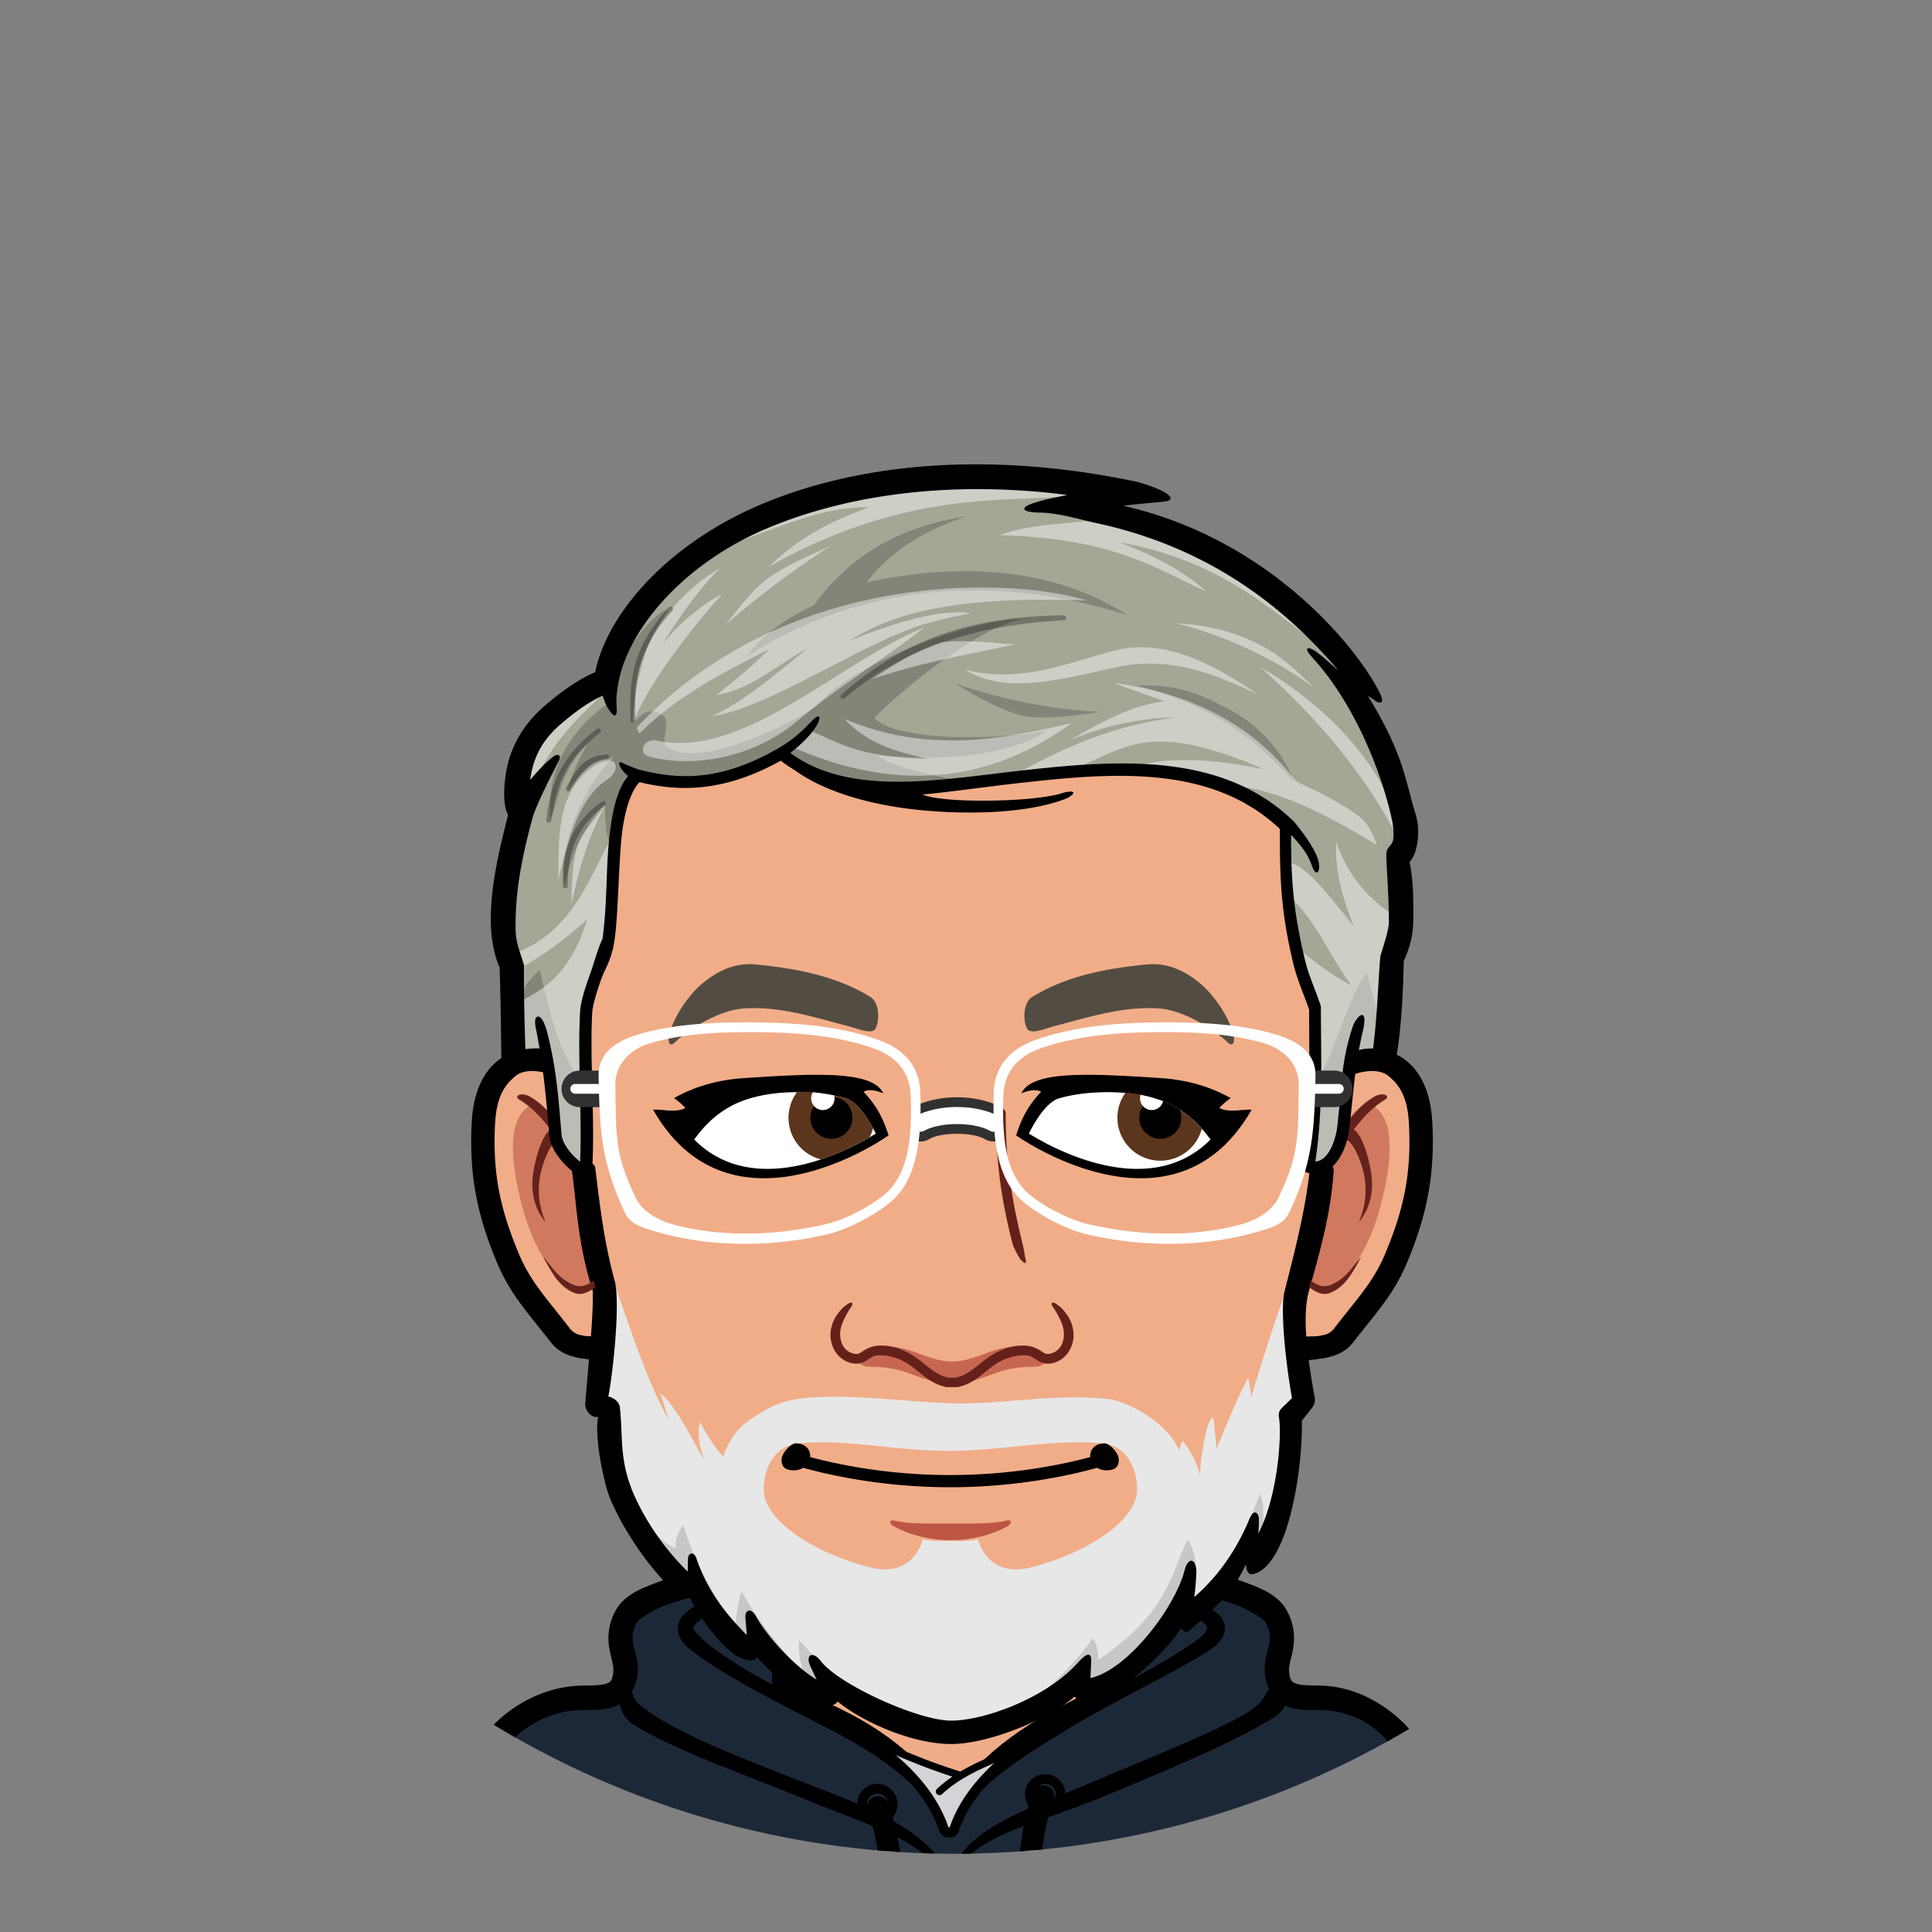 <svg xmlns="http://www.w3.org/2000/svg" width="398" height="398"><rect width="100%" height="100%" fill="#808080" stroke="none"/><defs><clipPath clipPathUnits="userSpaceOnUse" id="b"><path fill="#fff" d="M330.188 448.045c-8.01-.124-15.796 1.08-22.666 3.478-10.446 3.646-16.612 10.566-20.733 16.176 21.962 22.238 55.792 9.088 74.545-2.404 0 0-5.857-12.623-12.377-14.488a72.549 72.549 0 00-18.77-2.762zm125.088 0a72.549 72.549 0 00-18.77 2.762c-6.52 1.865-12.377 14.488-12.377 14.488 18.754 11.492 52.584 24.642 74.545 2.404-4.12-5.61-10.287-12.53-20.732-16.176-6.87-2.397-14.656-3.602-22.666-3.478z"/></clipPath><clipPath clipPathUnits="userSpaceOnUse" id="a"><circle paint-order="stroke fill markers" stroke-linejoin="round" stroke-linecap="round" stroke-width="3" fill-opacity=".534" fill="red" cx="-226" cy="396" r="364.815"/></clipPath></defs><g stroke-width="1.993" clip-path="url(#a)" transform="matrix(.502 0 0 .502 310.166 -.045)"><path fill="#1c2838" color="#000" d="M-335.664 653.953c-4.653 1.199-9.292 2.592-13.63 4.683-2.897 1.47-5.797 3.064-8.188 5.29-1.08 1.152-1.612 2.7-2.167 4.15-1.123 3.067-.58 6.398.256 9.46.95 3.347 1.673 6.874 1.022 10.35-.726 4.472-3.483 8.875-7.818 10.58-2.203.849-4.566 1.192-6.915 1.28-.639.03-1.592.034-2.355.039-6.75-.173-13.61.676-19.881 3.275-5.035 2.043-9.65 5.194-13.175 9.35l-1.298 1.414 1.772.465v78.763h360.204l1.046-79.359c.583-.396 1.07-.8.279-1.285-4.881-5.793-11.86-9.525-19.16-11.28-4.707-1.18-9.582-1.435-14.415-1.347-1.341-.007-2.46-.036-3.797-.175-3.191-.329-6.512-1.286-8.778-3.687-3.76-3.782-4.917-9.56-3.861-14.677.75-3.78 2.369-7.583 1.59-11.497a15.721 15.721 0 00-2.223-5.407c-1.987-2.112-4.57-3.538-7.077-4.941-4.025-2.194-8.425-3.557-12.806-4.84-4.318 4.7-9.178 8.856-13.988 13.035-1.04-.667-2.092-1.313-3.141-1.965a30.533 30.533 0 01-3.996 6.03c-4.923 5.922-10.488 11.315-16.524 16.096-4.076 3.146-8.388 6.18-13.311 7.828-2.31.73-5.127 1.192-7.208-.366-.6-.5-1.162-1.044-1.746-1.563a48.12 48.12 0 01-8.383 6.323c-7.657 4.598-15.947 8.104-24.481 10.706a86.664 86.664 0 01-3.628 1.01c-6.134 1.581-12.525 2.582-18.861 1.827-9.083-1.004-17.855-3.973-26.092-7.854-5.626-2.693-11.034-5.91-15.788-9.97-.521-.677-.768.564-1.149.867-.4.615-.84 1.405-1.702 1.318-1.307.03-2.753-.58-3.824-.942-9.48-3.46-17.495-10.016-24.2-17.427l-2.601-2.852c-.487.902-.935 1.848-1.443 2.725-1.454.35-2.924-.344-4.249-.883-2.667-1.183-4.676-3.373-6.732-5.37-3.79-3.877-6.995-8.285-9.812-12.905-.64-1.05-1.39-2.317-2.041-3.472-.516-.905-1.031-1.81-1.545-2.716-.724.013-1.478-.267-2.18-.084z" style="mix-blend-mode:normal;solid-color:#000;solid-opacity:1"/><path stroke-linejoin="round" stroke-linecap="round" stroke-width="7.973" stroke="#000" fill="#f0ac88" d="M-297.006 679.158v14.557c6.862 3.633 14.296 7.366 22.252 11.21 21.918 10.593 39.748 26.353 46.129 45.245h.46c6.382-18.892 24.71-34.232 46.243-45.584 8.831-4.656 17.205-9.053 24.828-13.168v-12.26z"/><path fill="#f1ad88" color="#000" d="M-239.607 236.434c-22.988.36-45.95 5.729-66.493 16.112-18.319 9.208-34.587 22.383-47.581 38.227-14.9 18.085-25.516 39.446-32.3 61.811-7.492 24.641-10.548 50.467-10.68 76.17-.025 1.094-.067 2.19.3 3.24l1.459 6.127c-3.896-.803-8.28-.883-11.758 1.314-3.286 2.361-5.987 5.598-7.543 9.35-2.474 5.82-2.567 12.256-2.686 18.476-.17 10.813 1.208 21.661 4.304 32.03 1.894 6.385 4.242 12.637 6.969 18.71 4.223 9.189 10.937 16.864 17.128 24.749 1.49 1.749 2.688 3.767 4.433 5.283 2.267 1.873 5.327 2.274 8.166 2.41l8.114 4.198c-.661 6.69-1.425 13.382-2.758 19.976 1.732.479 3.824.78 4.816 2.483.376 1.01.547 2.1.896 3.128 4.7 16.217 12.984 31.412 24.295 43.965 13.135 14.705 30.106 25.725 48.451 32.79 22.167 8.563 46.28 11.65 69.937 10.004 29.306-2.066 58.258-11.461 82.568-28.086 16.589-11.308 30.853-26.085 41.243-43.286a139.482 139.482 0 007.347-13.832c-.28-.98-.055-2.105.8-2.726 1.553-1.506 3.107-3.01 4.659-4.518a288.436 288.436 0 01-3.014-21.703c-.06-.501-.294-1.32.593-1.17 2.241-.356 4.466-.872 6.717-1.13 3.34-.085 6.907-.068 9.89-1.782 2.256-1.356 3.535-3.753 5.209-5.698 6.22-7.944 13.003-15.644 17.285-24.876a150 150 0 006.803-18.048c3.113-10.159 4.61-20.789 4.564-31.409-.084-5.652-.06-11.407-1.621-16.89-1.136-4.153-3.43-7.993-6.68-10.835-1.926-1.973-4.59-3.093-7.319-3.312-2.263-.215-4.55.025-6.763.517.246-2.383.636-4.759.795-7.148-.015-27.472-4.537-55.09-14.662-80.691-9.182-23.358-23.061-44.907-40.856-62.633-21.31-21.32-48.166-37.065-77.225-45.111-15.532-4.317-31.679-6.454-47.802-6.186z" style="mix-blend-mode:normal;solid-color:#000;solid-opacity:1"/><path fill="#a4a696" color="#000" d="M-218.984 198.82c-25.677.24-51.47 4.028-75.705 12.68-10.008 3.546-19.705 8.045-28.65 13.783-12.696 8.13-24.118 18.5-32.544 31.06-5.276 7.93-9.38 16.845-10.62 26.358-.31 2.202-.5 4.435-.358 6.658-1.153-2.054-1.698-4.375-2.541-6.562-3.772 1.69-7.431 3.646-10.81 6.035-3.839 2.687-7.514 5.62-10.939 8.819-4.56 4.317-8.065 9.786-9.791 15.842-1.265 4.232-1.59 8.66-2.285 13.003 3.367-3.747 6.542-7.673 10.104-11.239.514-.488 1.022-.983 1.56-1.444-3.188 6.292-6.411 12.589-8.962 19.173-1.133 3.135-1.812 6.41-2.656 9.629-3.29 13.238-5.517 26.864-5.036 40.543.284 4.586 2.064 8.869 3.37 13.22-.107 12.174.277 24.345.652 36.51 2.673-.375 5.366-.719 8.071-.517l2.054.072c-.614-3.525-1.167-7.063-1.909-10.564.987 2.836 1.542 5.802 2.21 8.725 1.874 8.716 2.852 17.601 3.606 26.44.322 3.235.481 6.49.874 9.718.81 3.571 3.039 6.655 5.56 9.236 1.803 1.794 3.846 3.319 5.77 4.977.39-8.352.45-16.715.274-25.073-.201-11.683-.67-23.369-.356-35.054.122-2.55.072-5.254.503-7.83 1.172-6.397 3.865-12.365 5.709-18.573.912-2.922 1.902-5.836 3.172-8.616 1.633-11.635 1.548-23.407 2.258-35.112.447-6.54 1.148-13.094 2.688-19.475 1.078-4.38 2.711-8.766 5.744-12.188.39-.477 1.052-.986.158-1.313-.234-.23-1.37-.968-1.03-.874 2.949 1.233 6.117 1.786 9.232 2.429 8.918 1.73 18.193 1.755 27.07-.247 9.554-2.12 18.573-6.227 26.915-11.285a57.475 57.475 0 003.007-2.024c-1.38 1.162-2.818 2.252-4.229 3.375 3.396 2.56 6.927 4.975 10.793 6.774 10.071 4.827 21.32 6.58 32.398 6.933 14.412.41 28.756-1.418 43.038-3.104 9.34-1.137 18.778-2.238 28.09-3.08 4.891-.43 9.944-.79 14.752-1.015 3.972-.165 7.912-.271 11.927-.232 15.789.125 32.043 2.207 46.572 8.89a74.442 74.442 0 0119.503 12.955c.277.258.866.818 1.263 1.192 1.528 1.756 2.942 3.61 4.301 5.5-1.897-2.144-3.91-4.181-5.865-6.272.005 10.848.036 21.726 1.327 32.512 1.045 8.953 2.79 17.818 5.027 26.546 1.573 5.705 4.146 11.082 5.902 16.718.022 11.748.305 23.497.004 35.244-.061 1.986-.123 4.176-.23 6.239-.273 6.12-.762 12.146-1.562 18.236-.253 1.932-.55 3.858-.827 5.786 2.086-.238 4.358-.143 6.144-1.433 3.213-2.164 4.9-5.876 6.035-9.455 1.292-4.014 1.418-8.263 1.856-12.424.835-9.255 1.399-18.604 3.77-27.629a86.537 86.537 0 011.025-3.615c.467-1.36.764-2.804 1.53-4.04-.418 2.627-1.177 5.187-1.631 7.808-.368 1.895-.71 3.796-1.067 5.693 2.444-.685 4.887-1.573 7.464-1.491.883-.01 1.757.14 2.636.21 1.759-12.53 2.171-25.187 3.077-37.793.049-1.173.196-2.33.63-3.428 1.162-3.936 2.555-7.851 3.011-11.95.098-3.695-.073-7.396-.193-11.091-.212-5.912-.691-11.763-.815-17.666.008-1.635 1.67-2.484 2.224-3.9.993-2.093.728-4.496.618-6.739-.341-3.874-1.453-7.625-2.42-11.377-3.664-13.134-8.833-25.863-15.483-37.77-3.383-6.038-7.195-11.843-11.515-17.253 1.233 1.028 2.377 2.202 3.688 3.112l4.502 1.774c-.657-1.578-1.237-3.202-1.94-4.751-12.307-14.47-26.53-27.399-42.61-37.563-17.693-11.272-37.498-19.111-58.003-23.459-7.86-1.743-15.667-4.218-23.789-4.285-.369-.035-1.778.035-.747-.207 4.293-1.371 8.769-2.042 13.126-3.146l5.502-2.186c-2.099-.556-4.165-1.27-6.284-1.725-12.894-1.63-25.895-2.443-38.894-2.338z" style="mix-blend-mode:normal;solid-color:#000;solid-opacity:1"/><path fill-opacity=".2" d="M-221.404 211.938c-14.053 2.45-41.943 7.953-62.52 36.583-16.642 7.779-22.909 15.239-27.826 21.127 58.286-37.36 119.16-29.321 156.816-17.003-12.518-7.87-45.672-26.873-107.275-13.586 10.442-13.78 24.895-21.544 40.805-27.121zm-122.409 38.486c-4.473-.238-18.598 16.464-22.18 29.19a48.523 48.523 0 00-.51 3.087 45.175 45.175 0 00-.3 2.752c.027.695.097 1.366.242 1.994-.119.082-.229.164-.347.246-.003.556.011 1.111.047 1.666-.23-.409-.43-.83-.62-1.257-24.819 17.496-25.237 37.716-24.335 48.06 3.7-9.97 4.039-19.376 14.875-30.535-2.966 5.334-5.893 10.86-8.223 19.373 11.137-15.541 14.862-12.661 19.352-14.35-15.51 14.083-23.603 43.523-20.21 52.485 3.392-17.641 13.634-30.833 16.485-33.012.05 5.4-.041 12.753 2.312 16.422.088-.271.879-3.137 1.928-6.815.402-2.851.91-5.687 1.586-8.488.866-3.518 2.105-7.031 4.125-10.054.416-1.234.833-2.472 1.258-3.668.126.047.3.109.44.16-.308-.266-1.272-.9-.95-.813 2.948 1.234 6.116 1.787 9.23 2.43 8.92 1.73 18.194 1.754 27.07-.248 9.555-2.12 18.574-6.227 26.915-11.285a57.488 57.488 0 003.008-2.024c-1.38 1.162-2.818 2.252-4.229 3.375 2.784 2.1 5.662 4.094 8.739 5.739 6.132 2.713 12.176 4.756 18.09 6.218 5.388 1.058 10.896 1.576 16.363 1.75 10.07.287 20.104-.526 30.11-1.613.363-.091.737-.169 1.099-.264 1.088-.029-32.057-6.156-35.168-10.9 40.17 3.83 62.534-4.748 69.523-10.184-15.851 3.627-61.975 5.128-70.93-5.226 14.849-14.984 46.328-39.16 61.899-40.62-20.12-.311-69.56 17.365-85.299 35.159-3.84 4.34-48.314 27.929-61.951 17.24-2.585-1.701 1.827-9.454-1.115-12.396-1.128-1.128-6.902-5.083-12.102 2.814-.731-22.173 3.798-29.408 13.774-46.408zm117.999 30.23s17.914 11.37 28.591 13.334c10.069 1.852 31.18-1.826 31.18-1.826-20.983-.835-40.728-5.176-59.771-11.508zm77.388.717a110.4 110.4 0 00-3.011.03c29.434 7.98 47.975 20.428 64.617 39.73-4.352-12.163-13.744-23-26.42-29.809-12.694-6.817-20.59-9.894-35.186-9.95zM-396.37 398.137c-4.186 3.766-7.768 7.934-8.367 14.092.05 2.713.11 5.427.181 8.14l.59 12.488c2.598-.363 5.216-.682 7.844-.486l2.053.072c-.614-3.525-1.167-7.063-1.909-10.564.987 2.836 1.543 5.802 2.21 8.725 1.875 8.716 2.852 17.601 3.605 26.439.322 3.236.482 6.492.875 9.719.81 3.571 3.039 6.655 5.56 9.236 1.803 1.794 3.846 3.319 5.77 4.977.153-3.28.242-6.563.299-9.846l-1.877-28.164c-8.99-10.028-12.721-27.706-16.834-44.828zm339.543 1.074c-7.399 8.784-12.709 31.592-20.926 45.516-.02 1.316-.025 2.632-.058 3.949-.062 1.986-.123 4.175-.229 6.238-.274 6.121-.763 12.147-1.563 18.236-.253 1.932-.551 3.859-.828 5.788 2.087-.239 4.36-.143 6.145-1.434 3.213-2.163 4.9-5.876 6.035-9.455 1.293-4.015 1.418-8.263 1.856-12.424.834-9.255 1.398-18.604 3.77-27.629a86.519 86.519 0 011.024-3.615c.468-1.36.764-2.804 1.53-4.04-.417 2.627-1.175 5.186-1.63 7.807-.367 1.895-.71 3.797-1.068 5.694 2.445-.684 4.888-1.572 7.465-1.49.883-.01 1.757.139 2.635.209.339-2.412.617-4.829.87-7.248-1.48-18.112-3.37-16.566-5.028-26.102z"/><path fill="#d3d3d8" d="M-250.848 718.797c-.276.513-.958.933-.968 1.508.167.748.158 1.609.896 2.05 6.233 5.413 11.978 10.647 16.138 17.817 1.74 2.998 3.694 5.103 4.88 8.356.485 1.328 1.174 2.633 2.81.997 1.1-.808 1.175-2.321 1.764-3.47 3.194-7.805 8.324-12.69 14.3-18.589.75-.834 1.694-1.546 2.31-2.47.103-.604.748-1.255.238-1.807-.303-.538-.506-1.215-1.252-1.147-.591-.186-1.19-.249-1.733.11-1.775.732-3.666 1.286-5.273 2.328-2.582 1.676-5.496 4.531-10.262 2.616-6.175-2.483-12.578-4.447-18.684-6.968-1.194-.493-2.38-1.075-3.611-1.43z"/><path fill="#e7e7e7" color="#000" style="mix-blend-mode:normal;solid-color:#000;solid-opacity:1" d="M-368.576 519.357l1.18 7.413c.793 4.421.683 8.94.585 13.414-.282 8.11-1.047 16.385-2.1 24.502-.42 3.329-.965 6.642-1.62 9.933 1.731.476 3.822.778 4.814 2.48.47 1.081.328 2.318.496 3.467.61 7.774.348 15.673 2.213 23.3 1.907 8.21 5.756 15.83 10.17 22.958 4.764 7.611 10.512 14.586 16.97 20.819l2.098 2.093c.068-2.779.136-5.558.202-8.338 3.338 9.535 8.928 18.153 15.636 25.657 2.849 3.233 5.945 6.233 8.942 9.326-.325-4.306-.688-8.61-.992-12.918 1.075 1.537 1.916 3.232 3.027 4.75a94.457 94.457 0 0015.822 17.46c2.919 2.54 6.13 4.708 9.451 6.682l3.616 2.243c-1.867-4.025-3.823-8.01-5.635-12.059-.216-.515-.462-1.385.207-.6 1.113 1.233 2.092 2.598 3.363 3.686 4.585 4.127 9.953 7.267 15.371 10.162 8.188 4.283 16.753 7.905 25.647 10.442 4.687 1.284 9.551 2.316 14.437 1.84 8.116-.718 15.996-3.128 23.5-6.225 8.86-3.741 17.36-8.631 24.375-15.27 1.66-1.518 3.026-3.33 4.735-4.795-.139 3.168-.29 6.336-.432 9.504 2.75-.629 5.522-1.286 8.047-2.586 6.485-3.22 11.899-8.207 16.742-13.513 5.998-6.72 11.192-14.212 15.031-22.373a50.121 50.121 0 003.116-8.647c.146-.43.488-1.482.539-.457.29 2.195-.11 4.408-.188 6.607-.27 3.435-.844 6.836-1.28 10.252 4.09-3.612 8.25-7.178 11.823-11.32 6.563-7.393 11.63-16.02 15.416-25.13.093 2.36-.36 4.706-.162 7.064l.176 4.457c1.235-1.922 2.608-3.764 3.754-5.739 3.765-7.515 5.82-15.758 7.213-24.01 1.127-7.103 1.838-14.311 1.53-21.51-.004-1.28-.31-2.545-.335-3.817.19-1.283 1.489-1.912 2.26-2.827l3.295-3.193c-1.533-8.689-2.711-17.444-3.415-26.24-.071-1.16-.191-2.567-.25-3.828-.041-.869-.101-1.678-.12-2.448-.13-3.992-.232-8.039.583-11.97l.78-6.117c-6.21 16.078-11.356 32.833-16.418 49.28-.384-.548-.727-7.343-1.412-7.368-4.296 7.796-9.02 19.525-12.832 28.673-.348-2.284-.87-10.936-1.6-12.99-3.434 3.344-5.176 19.915-5.19 23.838-1.596-5.725-4.083-10.35-7.34-14.139-.335 1.51-1.086 3.19-1.261 4.196-2.392-6.37-8.496-11.554-14.008-15.053-3.932-2.496-10.494-5.686-15.156-6.176-21.655-2.275-42.81 2.086-62.086 1.801-19.277-.284-41.691-4.097-62.086-2.213-11.957 1.105-17.698 5.566-23.088 9.17-5.275 3.527-8.944 9.392-10.543 14.82-2.707-2.141-7.543-10.167-9.627-14.072-1.8 6.657 1.198 13.423 1.613 15.315-5.461-9.075-10.774-21.006-17.925-27.256l3.584 11.086c-9.966-16.88-18.56-46.447-25.258-63.493zm86.64 72.596c.924-.01 1.852-.009 2.784.002 16.146.194 31.416 3.524 51.324 3.524 19.908 0 43.149-5.044 62.305-3.079 10.94 1.123 14.302 11.556 14.302 19.018 0 11.434-17.573 24.957-43.07 31.746-11.934 3.178-19.242-1.872-22.324-11.488-2.371.98-8.206.783-11.213.783-3.007 0-8.842.198-11.213-.783-3.083 9.616-10.39 14.666-22.324 11.488-25.497-6.789-43.07-20.312-43.07-31.746 0-7.462 3.362-17.895 14.302-19.018a90.77 90.77 0 018.197-.447z"/><path fill="#c7c6c8" d="M-100.897 613.1c-7.453 21.471-18.212 34.806-27.083 42.873.24-4.246 2.934-16.712-2.565-24.041-6.728 13.461-7.406 29.465-36.54 49.283-.342-2.965-.283-5.932-2.245-8.897-6.734 9.303-15.03 17.615-21.315 22.92l18.91-1.283c15.89-6.822 29.622-20.12 43.434-33.176 9.296-8.378 18.59-16.69 27.885-27.564.823-7.47 1.959-15.297-.48-20.115zm-236.553 12.742c-1.95 2.743-3.392 5.671-3.204 9.615-4.253-1.703-7.826-5.785-11.7-8.814 4.37 13.32 17.754 24.97 27.245 37.341l32.695 25.805c7.596 3.652 14.496 3.373 21.475 3.525-7.05-6.463-13.286-14.18-18.912-20.034-.599 2.169-.134 8.27 2.244 14.265-11.043-11.948-19.991-23.566-25.962-34.457-1.187 4.012-2.477 10.026-2.406 16.346-8.65-14.828-16.539-26.956-21.475-43.592z"/><path fill="#bd5645" d="M-251.678 623.988c-1.475.112-.922 1.652.588 2.471 6.776 3.675 14.912 5.672 23.31 5.672 8.399 0 16.536-1.997 23.311-5.672 1.86-1.008 2.268-3.107-.771-2.293-4.96 1.329-14.698 1.145-22.54 1.145-7.84 0-17.579.184-22.538-1.145-.57-.153-1.02-.203-1.36-.178z"/><path color="#000" style="mix-blend-mode:normal;solid-color:#000;solid-opacity:1" d="M-291.308 592.387c-1.985 0-5.808 3.964-5.808 6.715 0 3.317 1.895 4.363 5.213 4.363a6.99 6.99 0 003.634-1.047c9.464 2.656 31.993 7.988 60.338 7.988 28.348 0 50.878-5.332 60.34-7.988a6.983 6.983 0 003.633 1.047c3.317 0 5.213-1.046 5.213-4.363 0-2.751-3.823-6.715-5.809-6.715-3.317 0-5.92 1.925-5.92 5.242 0 .132.014.26.024.39-9.864 2.672-31 7.387-57.48 7.387-26.48 0-47.614-4.715-57.48-7.386.01-.13.024-.259.024-.391 0-3.317-2.605-5.242-5.922-5.242z"/><g stroke-width="3.974" font-family="sans-serif" font-weight="400" color="#000"><path fill="#c76752" overflow="visible" style="mix-blend-mode:normal;solid-color:#000;solid-opacity:1" d="M-254.379 552.31l-11.75 4.147a4.5 4.5 0 004.5 4.5c6.722 0 11.736.75 16.951 2.72 5.215 1.972 10.695 4.12 17.5 4.12s12.285-2.148 17.5-4.12c5.215-1.97 10.23-2.72 16.951-2.72a4.5 4.5 0 004.5-4.5l-11.75-4.146c-4.978.51-9.185 1.55-12.882 2.947-5.37 2.029-9.595 3.539-14.319 3.539-4.723 0-8.95-1.51-14.318-3.54-3.697-1.396-7.905-2.435-12.883-2.946z"/><path fill="#64211a" overflow="visible" style="mix-blend-mode:normal;solid-color:#000;solid-opacity:1" d="M-207.152 454.92a2 2 0 00-2 2c-.005 19.287 1.919 34.568 6.875 53.787.275 1.07 2.576 5.625 3.357 6.406 2.716 2.716 2.137.624 1.725-1.271-.294-1.35-.558-3.435-1.05-5.41-4.722-19.005-6.912-34.544-6.907-53.51a2 2 0 00-2-2.002zm-61.563 79.738c-.302.035-.685.19-1.086.453-1.963 1.287-2.439 1.79-3.957 3.705-2.635 3.327-3.835 7.55-3.06 11.565.774 4.015 3.52 7.79 8.064 9.008 1.667.446 3.177.393 4.408-.01 1.231-.403 2.116-1.046 2.903-1.56 1.573-1.03 2.731-1.861 6.314-1.51 6.818.667 10.803 3.924 14.822 7.197 3.076 2.504 6.664 5.103 11.016 5.812h4.227c4.351-.709 7.94-3.308 11.015-5.812 4.02-3.273 8.004-6.53 14.822-7.198 3.583-.35 4.741.481 6.315 1.51.787.515 1.671 1.158 2.902 1.56 1.231.403 2.742.457 4.408.01 4.544-1.217 7.29-4.992 8.065-9.007.774-4.015-.426-8.238-3.06-11.565-1.519-1.916-1.994-2.418-3.958-3.705-1.425-.934-2.61-.52-.841 1.897.726.993 1.948 3.236 2.63 4.695 1.18 2.523 1.846 5.094 1.301 7.922-.545 2.828-2.184 5.1-5.174 5.9-1.084.291-1.607.222-2.129.051-.522-.17-1.11-.553-1.955-1.105-1.69-1.106-4.431-2.58-8.892-2.143-7.957.779-12.938 4.8-16.961 8.076-3.41 2.778-6.762 5.096-10.602 5.096-3.84 0-7.19-2.318-10.601-5.096-4.023-3.276-9.004-7.297-16.961-8.076-4.461-.436-7.203 1.037-8.893 2.143-.845.552-1.433.935-1.955 1.105-.522.17-1.044.24-2.129-.05-2.99-.802-4.628-3.073-5.174-5.901-.545-2.828.121-5.4 1.301-7.922.683-1.46 1.904-3.702 2.631-4.695 1.105-1.51 1.057-2.238.518-2.344a.902.902 0 00-.274-.006z"/></g><path fill-opacity=".45" fill="#fff" d="M-218.984 198.82c-25.677.24-51.47 4.027-75.705 12.68-9.346 3.31-18.411 7.467-26.856 12.674l.012.39c20.118-6.425 40.475-16.895 60.18-16.275-21.128 7.586-32.167 15.92-41.051 24.412 56.987-32.325 99.923-26.178 122.545-29.148l3.425-1.426c-1.211-.357-2.425-.705-3.656-.969-12.894-1.63-25.896-2.443-38.894-2.338zm49.828 13.59l-.137 1.223c-12.9 1.557-26.017 1.593-38.5 6.072 46.686 1.295 63.187 13.18 85.016 23.197-7.433-6.76-17.905-13.52-35.828-20.28 40.048 7.06 61.447 26.843 81.494 41.9l.113-1.463c-9.913-10.166-20.887-19.301-32.897-26.893-17.693-11.272-37.498-19.111-58.003-23.459-.42-.093-.839-.2-1.258-.297zm-107.38 11.426c-8.5 4.21-17.149 7.243-25.503 13.117-7.12 5.006-12.494 12.594-18.219 19.674 13.054-11.387 27.433-22.375 43.723-32.791zm-45.907 9.594c-7.31 3.793-16.689 11.902-24.291 22.105-10.109 13.567-11.888 41.733-11.174 41.049 6.357-18.168 32.851-49.192 36.34-52.522-4.507 1.524-17.636 11.289-24.348 20.356 5.45-9.433 15.937-24.038 23.473-30.988zm108.52 7.771c-40.828-.21-98.833 11.113-142.65 57.45l1.094 2.427c16.886-16.524 35.227-25.29 53.44-34.734-6.114 6.184-13.696 12.532-21.861 18.945 13.674-1.941 25.195-12.493 37.65-19.31-13.144 10.557-25.735 21.636-39.322 27.984 22.804-3.176 61.833-30.127 86.441-37.547 7.283-2.196 12.983-3.322 19.654-4.701-7.748-1.118-21.37-.075-49.806 11.297 15.568-9.652 38.98-18.732 97.44-16.465-9.365-2.898-23.523-5.25-42.08-5.346zm78.626 14.674c19.185 4.582 40.553 14.575 56.68 26.4-14.027-13.968-20.935-17.626-31.346-21.55-8.515-3.21-17.739-4.48-25.334-4.85zm-103.055 1.592c-35.244 14.335-74.642 54.264-109.925 46.545-5.348-1.17-8.115 5.227-3.264 6.527 17.82 4.775 42.504.699 60.459-14.256 17.636-14.689 32.285-23.12 52.73-38.816zm15.069 5.748a88.63 88.63 0 00-8.543.433c-13.73 5.039-20.012 10.077-28.168 15.116 19.768-6.706 39.417-10.188 59.086-14.256-7.61-.31-14.345-1.32-22.375-1.293zm72.797 2.48a41.44 41.44 0 00-10.059 1.389c-22.159 5.937-39.167 13.465-61.662 7.73 15.653 9.106 32.252 6.058 61.318-.687 22.32-5.18 40.996 2.187 59.256 10.992-12.987-8.985-30.756-19.731-48.853-19.424zm49.884 8.26c22.552 20.072 42.262 42.716 56.53 70.283.15-1.402.023-2.853-.045-4.244a34.694 34.694 0 00-.453-3.213c-3.413-10.694-8.469-19.778-16.184-29.334-13.079-16.2-29.332-27.653-39.848-33.492zm-60.554 6.356l21.133 7.529c-14.875 1.955-26.97 9.398-39.35 16.275 14.736-6.42 29.473-9.245 44.209-9.717-29.116 3.947-48.755 14.075-68.018 24.448 6.897-.811 13.807-1.589 20.657-2.207 1.437-.127 2.9-.231 4.355-.344a65.83 65.83 0 014.14-1.979c19.203-8.347 29.947-17.978 74.815 1.457-30.492-6.227-45.649-3.672-54.969-.357 13.574.228 27.428 1.97 40.19 6.887 18.954 1.002 39.813 11.529 61.174 24.562-1.563-3.778-2.967-8.464-7.532-11.902-8.582-6.465-17.163-9.997-25.746-14.33-16.283-21.487-40.683-35.897-75.058-40.322zm-209.522 3.085c-3.318 1.554-6.54 3.319-9.535 5.436-3.838 2.687-7.512 5.62-10.937 8.818-4.56 4.318-8.065 9.786-9.791 15.842-1.265 4.232-1.59 8.66-2.286 13.004 1.847-2.056 3.642-4.162 5.47-6.236 5.298-14.09 16.568-25.48 28.706-36.477l-.08-.224zm99.348 11.686c8.915 9.92 21.59 13.822 35.039 16.488-31.373-.929-37.255-7.073-49.81-11.851l-7.557 6.527c.065.03.13.055.195.084.283-.196.569-.388.848-.59-.253.213-.515.415-.772.623 40.859 18.135 79.48 16.532 115.323-9.564-29.941 7.133-60.17 12.333-93.266-1.717zm-96.791 17.121c-1.315.082-4.09.964-6.264 2.46-16.33 11.232-13.831 32.614-14.428 46.546 3.57-14.472 8.172-33.352 19.834-40.98 4.937-3.23 4.802-8.27.858-8.026zm-1.627 18.947s-8.794 9.807-10.992 15.631c-2.894 7.667-2.576 24.217-2.576 24.217 2.916-13.282 6.36-26.565 13.568-39.848zm4.217 10.371c-10.82 18.383-16.309 40.16-40.936 49.756.538 1.704 1.109 3.4 1.62 5.102-.005.422.002.845 0 1.267 9.458-5.076 18.764-11.975 27.954-20.263-6.983 22.442-17.397 28.304-27.86 33.922.124 7.196.336 14.39.558 21.584 2.673-.376 5.367-.72 8.072-.518l2.053.072c-.614-3.525-1.167-7.063-1.909-10.564.987 2.836 1.543 5.802 2.21 8.725 1.875 8.716 2.852 17.601 3.605 26.439.322 3.236.482 6.492.875 9.719.81 3.571 3.039 6.655 5.56 9.236 1.803 1.794 3.846 3.319 5.77 4.977.39-8.352.45-16.714.273-25.073-.2-11.683-.67-23.369-.355-35.054.122-2.55.073-5.254.504-7.83 1.172-6.397 3.863-12.364 5.707-18.573.912-2.921 1.902-5.837 3.172-8.617 1.633-11.635 1.549-23.406 2.26-35.111.209-3.069.485-6.14.867-9.195zm295.949 3.887c-.5 11.09 2.296 22.731 7.287 34.737-12.72-15.62-18.927-23.966-27.61-26.766.14 4.771.412 9.535.897 14.285 11.471 10.399 16.71 24.803 25.742 36.77-7.195-3.548-14.714-9.361-22.25-15.288a225.736 225.736 0 001.797 7.567c1.573 5.705 4.147 11.083 5.903 16.719.022 11.747.304 23.497.003 35.244-.06 1.986-.122 4.175-.228 6.238-.274 6.121-.763 12.147-1.563 18.236-.253 1.932-.551 3.859-.828 5.788 2.087-.239 4.36-.143 6.145-1.434 3.213-2.163 4.9-5.876 6.035-9.455 1.293-4.015 1.418-8.263 1.856-12.424.834-9.255 1.398-18.604 3.769-27.629a86.52 86.52 0 011.025-3.615c.468-1.36.764-2.804 1.53-4.04-.417 2.627-1.175 5.186-1.63 7.807-.367 1.895-.71 3.797-1.068 5.694 2.445-.684 4.888-1.572 7.465-1.49.883-.01 1.757.139 2.635.209 1.76-12.53 2.173-25.187 3.078-37.793.05-1.173.196-2.33.631-3.428 1.161-3.936 2.554-7.851 3.01-11.95a93.53 93.53 0 00.013-3.708c-9.745-6.427-18.37-15.054-23.644-30.274z"/><path fill="#d1795f" d="M-398.928 453.242a2.42 2.42 0 00-.705.201c-11.58 5.345-7.565 27.413-4.445 39.78 3.462 13.72 9.902 28.53 21.277 35.793 3.455 2.205 10.201-2.332 10.201-2.332s-6.807-46.359-7.625-46.791c-3.122-1.653-11.146-20.41-9.447-19.924 0 0-5.587-7.198-9.256-6.727zm342.916 0c-3.668-.47-9.256 6.727-9.256 6.727 1.7-.486-6.325 18.271-9.447 19.924-.817.432-7.625 46.79-7.625 46.79s6.747 4.538 10.201 2.333c11.376-7.263 17.816-22.072 21.278-35.793 3.12-12.367 7.135-34.435-4.446-39.78a2.4 2.4 0 00-.705-.2z"/><path color="#000" d="M-218.293 190.64c-34.362.117-64.052 6.511-88.018 16.776-37.174 15.922-62.272 43.99-67.306 68.527-6.306 2.67-12.833 7.097-20.121 13.27-7.853 6.651-14.915 15.966-16.707 29.517-.934 7.056-.617 12.764 1.1 15.737-3.42 13.508-8.19 32.318-6.895 48.256.424 5.22 1.743 10.811 3.412 14.328.405 12.385.56 24.8.691 37.25-6.557 4.345-11.391 12.842-12.12 25.955-1.22 21.903 2.213 38.638 10.435 58.201 5.488 13.06 12.917 20.72 22.037 32.508 3.395 4.388 8.19 5.853 12.26 6.51 1.17.189 2.288.34 3.373.478-.538 6.136-1.104 12.344-1.559 18.287-.187 2.444 2.595 6.095 5.33 5.207-1.164 5.118.205 17.34 3.303 28.846 2.886 10.718 13.915 28.356 23.402 38.277-.958.326-1.94.67-2.955 1.055-6.059 2.3-13.095 4.94-16.633 11.451-3.291 6.058-3.28 11.758-2.47 15.93.809 4.171 1.77 6.829 1.566 8.883-.421 4.238-1.137 4.439-2.877 5.105-1.74.667-5.29.74-9.326.787-24.24.286-38.412 17.748-38.412 17.748l7.965 6.047s10.339-13.556 30.566-13.795c3.707-.043 8.172.319 12.783-1.447 4.611-1.766 8.583-6.72 9.252-13.457.5-5.038-1.121-8.787-1.701-11.775-.58-2.989-.76-5.202 1.44-9.25.673-1.24 6.073-4.857 11.396-6.877a87.485 87.485 0 019.908-3.082c.159.017.321.05.473.05 3.777 6.73 8.816 15.275 17.285 22.395 2.557 2.149 8.865 4.84 10.203 1.781 8.757 9.831 17.782 16.217 27.447 19.307 2.176.67 4.45.829 5.647-1.108 9.944 8.269 30.529 17.461 46.564 17.461 16.036 0 41.437-10.927 50.59-19.44 10.356 9.797 39.811-20.747 43.533-27.9 1.856 1.098 2.282 1.924 3.907.508 5.326-4.642 9.537-8.291 13.09-12.125a85.803 85.803 0 016.498 2.153c5.322 2.02 10.722 5.637 11.396 6.877 2.2 4.048 2.02 6.261 1.44 9.25-.58 2.988-2.202 6.737-1.702 11.775.67 6.738 4.641 11.691 9.252 13.457 4.611 1.766 9.076 1.404 12.783 1.447 20.228.239 28.931 13.795 28.931 13.795l9.904-4.047s-14.475-19.462-38.715-19.748c-4.037-.047-7.586-.12-9.327-.787-1.74-.666-2.455-.867-2.877-5.105-.204-2.054.758-4.712 1.567-8.883.809-4.172.82-9.872-2.47-15.93-3.539-6.511-10.574-9.151-16.634-11.451a89.721 89.721 0 00-3.578-1.266 60.893 60.893 0 003.426-6.435c-.043 2.214.803 4.671 2.984 4.125 14.81-3.712 20.408-44.913 19.932-62.944l4.22-5.355c.918-1.164 1.335-2.643 1.065-4.1-.95-5.131-1.802-10.325-2.467-15.384 1.818-.21 3.82-.446 5.96-.791 4.07-.657 8.864-2.122 12.26-6.51 9.119-11.787 16.548-19.448 22.036-32.508 8.222-19.563 11.655-36.298 10.436-58.201-.777-13.954-6.2-22.683-13.403-26.742a23.432 23.432 0 00-1.14-.596c1.91-12.493 2.618-25.325 2.847-38.543 2.487-5.013 3.851-11.155 3.905-16.057.12-10.88-.05-16.91-1.49-24.468 2.036-2.425 2.822-5.475 3.232-8.391.552-3.92.276-7.979-.88-11.637-4.005-12.659-4.512-23.88-19.481-48.148.98.571 1.951 1.14 2.513 1.607 1.946 1.617 4.834 2.125 2.383-2.816-9.117-18.377-45.028-63.164-105.217-76.809 1.805-.386 15.237-1.527 17.018-1.777 2.964-.416 3.21-1.664.164-3.598-2.654-1.685-9.404-4.014-11.957-4.549-23.756-4.972-46.055-7.161-66.672-7.091zm2.51 10.173c11.416.037 23.382.79 35.845 2.378-4.616 1.088-9.36 1.848-13.818 3.35-6.205 2.091-4.225 3.808 2.41 3.893 7.955.101 16.262 2.786 23.018 4.226 50.21 10.708 80.724 38.306 99.592 60.45-3.117-2.61-6.577-5.94-9.328-7.79-2.998-2.014-5.25-1.757-1.229 2.625 17.785 19.382 28.791 48.387 32.713 66.893.409 1.93.705 4.856.514 7.226-.288 3.557-3.027 3.055-2.897 7.165.277 8.765.97 15.062 1.057 27.162.022 3.135-2.057 9.323-3.498 14.093-.79 8.196-1.241 24.88-3.004 37.893-.013 0-.026-.003-.04-.004-1.819-.118-4.945.16-6.613.994l-1.134 9.565c4.99-1.681 10.834-2.126 14.25.814 3.482 2.997 7.587 7.262 8.244 19.064 1.152 20.698-2.033 35.46-9.83 54.014-4.715 11.219-11.22 17.978-20.725 30.262-1.642 2.122-3.226 2.717-5.945 3.156-1.56.252-3.503.248-5.617.309-.493-7.23-.29-13.758 1.115-18.74 5.759-20.429 8.878-32.506 10.123-48.838.21-2.754-1.35-3.264-4.084-3.649-2.734-.385-5.262-.482-5.649 2.252-1.854 17.366-6.243 34-10.423 50.54-1.736 6.865.2 27.5 3.066 43.722l-4.236 4.11c-.918.89-1.356 2.26-1.137 3.52 1.271 7.298-.374 32.518-8.453 47.985.261-2.664.321-5.812.166-6.664-.431-2.367-2.19-3.22-3.768.555-4.35 10.41-10.882 21.848-22.683 32.146.588-4.053.66-6.54.843-9.365.408-6.277-3.25-7.753-4.796-1.656-3.81 15.02-23.187 40.839-38.645 44.244l.309-6.73c.218-4.753-2.468-2.929-5.649.609-12.844 14.285-38.18 23.591-51.836 23.591-13.655 0-46.411-14.988-53.56-24.56-2.988-4-6.576-2.778-4.065 2.559l2.428 5.158c-9.606-5.774-20.482-18.128-24.805-25.84-2.329-4.156-4.631-2.433-4.42.283l.567 7.274c-10.347-10.35-16.873-20.144-20.666-31.47-.97-2.896-3.392-2.405-3.455.233l-.125 5.205c-13.766-13.5-21.513-28.738-24.25-37.408-3.506-11.105-2.387-18.682-3.57-29.976-.22-2.091-2.245-3.881-4.747-4.471 1.653-8.02 4.9-36.393 2.795-46.75-4.549-16.625-6.176-30.782-8.123-46.844-.348-2.464-2.115-2.297-5.08-2.082-2.964.216-4.867.745-4.482 3.479 2.11 14.968 2.085 28.436 8.531 49.015.084 5.302-.27 11.687-.783 18.475-1.013-.035-1.975-.087-2.807-.22-2.72-.44-4.304-1.035-5.945-3.157-9.504-12.284-16.01-19.043-20.725-30.262-7.797-18.554-10.982-33.316-9.83-54.013.657-11.803 4.762-16.068 8.244-19.065 3.416-2.94 9.26-2.495 14.25-.814l-2.492-10.471a33.603 33.603 0 00-5.256-.088c-.77.05-1.55.136-2.336.252-.363-11.547-.693-23.102-.584-34.521-1.14-4.126-3.324-8.823-3.422-14.106-.302-16.375 2.812-30.906 6.856-46 1.426-5.323 8.344-18.848 10.84-23.605 1.207-2.302-.239-3.43-2.569-1.557-3.439 2.763-5.616 5.223-9.15 9.285 1.455-10.998 6.413-17.685 13.016-23.277 4.773-4.043 10.438-8.433 16.72-11.291.939 2.566 1.132 3.762 2.846 6.177 2.978 4.197 3.128.742 2.875-2.04-.314-3.448.42-7.395.522-8.061 3.379-22.253 26.153-50.142 61.939-65.02 23.029-9.574 52.34-15.908 86.59-15.797z" style="mix-blend-mode:normal;solid-color:#000;solid-opacity:1"/><path fill="#64221c" d="M-403.363 449.186c-2.091-.093-3.097 1.19-1.346 2.2 4.28 2.472 8.53 6.656 12.795 12.223-2.998 1.731-6.082 10.283-7.21 18.393-1.039 7.483.74 14.264 5.073 19.578-1.955-5.126-3.316-9.975-2.426-17.383.66-5.487 4.088-14.666 7.51-16.435l-1.074-8.13c-3.44-4.126-5.27-6.42-9.955-9.312-1.241-.766-2.417-1.092-3.367-1.134zm352.496 0c-.95.042-2.126.368-3.367 1.134-4.686 2.892-6.516 5.186-9.955 9.313l-1.075 8.129c3.422 1.77 6.85 10.948 7.51 16.435.89 7.408-.47 12.257-2.426 17.383 4.334-5.314 6.113-12.095 5.073-19.578-1.128-8.11-4.212-16.662-7.21-18.393 4.266-5.567 8.515-9.75 12.796-12.222 1.75-1.011.745-2.294-1.346-2.201zM-395.04 515.79c2.987 5.077 5.811 11.976 12.795 14.857 3.482 1.438 6.71-.971 8.59-2.232l-.516-2.92c-1.843 1.332-4.804 3.533-8.63 1.76-6.77-3.137-8.289-7.386-12.24-11.465zm335.848 0c-3.95 4.08-5.47 8.328-12.239 11.465-3.827 1.773-6.788-.428-8.63-1.76l-.516 2.92c1.879 1.261 5.107 3.67 8.59 2.232 6.983-2.881 9.808-9.78 12.795-14.857z"/><path color="#000" d="M-298.47 307.148c-23.684 13.674-40.92 12.968-57.25 8.723-.775-.201-5.381-1.97-6.605-2.677-1.693-.977-1.686.384-.943 1.659.827 1.419 1.712 2.575 3.178 3.649-4.736 5.654-6.632 15.014-7.8 25.975-1.317 12.347-.746 26.558-2.726 40.892-2.031 4.241-3.302 9.515-5.288 15.016-2.061 5.708-3.7 11.017-3.909 14.832-1.077 19.64.843 41.624.008 61.61-1.39-1.116-2.743-2.378-3.898-3.755-2.138-2.548-3.553-5.365-3.719-7.351-1.35-16.182-2.171-27.491-5.988-42.361-.344-1.338-1.891-6.44-3.804-6.077-1.975.374-.645 5.251-.387 6.608 2.907 15.31 3.758 26.139 5.199 42.273.325 3.644 2.315 7.077 4.869 10.121 2.554 3.044 5.73 5.68 8.937 7.37 1.602.843 3.542-.243 3.66-2.05 1.424-21.717-1.008-45.63.116-66.115.136-2.474 1.624-7.881 3.619-13.406s4.469-7.988 5.694-17.487c1.244-9.462 1.473-27.159 2.59-39.591 1.023-11.399 3.831-20.163 7.5-23.947 16.337 3.984 34.724 4.123 57.956-8.809a52.719 52.719 0 005.717 3.887c13.362 9.673 33.794 14.905 54.121 16.627 24.048 2.037 45.16-.079 57.43-5.033.769-.31 3.064-1.665 2.753-2.434-.31-.769-3.333-.138-4.117.132-11.616 4-50.163 4.347-57.706.7 12.57-1.161 23.038-2.854 42.406-5.012 38.387-4.277 76.958-6.52 104.207 19.14 0 18.75.139 33.038 5.512 55.23 1.678 6.932 3.971 11.624 6.5 18.923-.032 21.466.901 42.595-2.69 64.055a2.5 2.5 0 001.799 2.822c2.804.776 5.522.475 7.74-.615 2.218-1.09 3.924-2.86 5.256-4.848 2.663-3.975 3.969-8.912 4.418-12.851 1.776-15.582 2.351-26.687 5.666-40.38.324-1.34 1.064-5.503-.24-5.955-1.304-.453-3.41 2.9-3.862 4.204-5.079 14.641-4.793 26.317-6.53 41.564-.372 3.261-1.627 7.684-3.604 10.635-.989 1.475-2.124 2.56-3.309 3.143a5.248 5.248 0 01-2.092.521c3.237-21.358 2.29-42.673 2.267-63.705-2.744-8.217-4.878-12.157-6.46-18.691-5.038-20.806-5.758-34.102-5.775-51.612 4.362 4.557 7.01 8.153 8.491 12.477 1.798 5.243 3.595 2.74 2.898-1.147-1.077-6.003-9.908-16.511-10.395-16.982-29.093-28.154-71.447-25.231-110.35-20.897-19.451 2.168-38.176 5.09-55.1 4.706-15.895-.361-30.078-3.61-41.023-11.802 4.741-3.675 9.12-7.992 11.134-11.833 1.219-2.325 1.398-4.685-1.75-1.811-2.063 1.882-5.963 6.914-14.322 11.74z" style="mix-blend-mode:normal;solid-color:#000;solid-opacity:1"/><path fill="#534c43" d="M-310.443 395.756c-7.334.088-13.526 3.15-19.424 8.125-5.401 4.556-11.336 13.19-13.258 20.363-.975 3.639.153 5.687 2.232 3.608 4.088-4.088 17.16-13.178 28.168-13.915 15.262-1.02 29.218 3.723 43.352 7.344 2.8.718 9.266 3.533 10.71 1.03 1.836-3.179 1.801-10.755-2.009-13.102-14.173-8.73-30.789-11.696-46.557-13.305a28.308 28.308 0 00-3.214-.148zm165.925 0a28.306 28.306 0 00-3.214.148c-15.768 1.609-32.382 4.574-46.555 13.305-3.81 2.347-3.845 9.923-2.01 13.102 1.445 2.503 7.91-.312 10.711-1.03 14.134-3.62 28.088-8.364 43.35-7.344 11.007.737 24.08 9.827 28.168 13.915 2.079 2.079 3.21.031 2.234-3.608-1.922-7.174-7.859-15.807-13.26-20.363-5.898-4.976-12.09-8.037-19.424-8.125z"/><path fill="#323131" color="#000" style="mix-blend-mode:normal;solid-color:#000;solid-opacity:1" d="M-379.932 439.416a7.5 7.5 0 100 15h9.116v-15zm300.5 0v15h9.116a7.5 7.5 0 100-15zm-145.691 10.957c-11.365 0-18.412 4.186-18.43 4.195.043 4.403-.104 8.617-.547 12.569 2.414 1.72 5.128 1.858 7.68.351 0 0 3.155-2.115 11.297-2.115 8.142 0 11.295 2.115 11.295 2.115 2.552 1.507 5.266 1.37 7.68-.351-.443-3.952-.59-8.166-.547-12.569-.018-.01-7.063-4.195-18.428-4.195z"/><path fill="#fff" d="M-311.52 419.63c-14.784.005-30.303.769-44.44 4.975-8.944 2.662-16.437 7.546-16.26 16.999.021 1.162.053 2.198.077 3.312h-9.666a2 2 0 00-2 2 2 2 0 002 2h9.762c.541 18.516 2.095 30.751 10.633 48.807 2.25 4.76 6.636 6.17 15.793 8.619 19.628 5.25 43.965 5.8 67.549.19 8.177-1.946 18.806-7.54 25.455-12.989 7.813-6.403 11.118-16.69 12.144-29.023a3.5 3.5 0 002.02-.477s4.325-2.67 13.33-2.67c9.005 0 13.328 2.67 13.328 2.67a3.5 3.5 0 002.02.477c1.026 12.333 4.331 22.62 12.144 29.023 6.648 5.448 17.278 11.043 25.455 12.988 23.584 5.61 47.921 5.061 67.549-.19 9.157-2.449 13.542-3.859 15.793-8.618 8.538-18.056 10.092-30.291 10.633-48.807h9.762a2 2 0 002-2 2 2 0 00-2-2h-9.666c.024-1.114.056-2.15.078-3.312.176-9.453-7.317-14.337-16.26-16.999-14.138-4.206-29.657-4.97-44.442-4.974-18.03-.005-37.627 1.11-54.96 7.515-9.732 3.597-15.967 10.673-16.344 20.928a168.671 168.671 0 00-.098 9.069c-2.599-1.077-7.79-2.77-14.992-2.77-7.202 0-12.395 1.693-14.994 2.77.05-2.947.016-5.97-.098-9.069-.377-10.255-6.612-17.331-16.344-20.928-17.333-6.405-36.93-7.52-54.96-7.515zm1.5 4.016c16.743-.005 34.938 1.008 51.032 6.815 9.036 3.26 14.482 9.676 14.832 18.975.665 17.674-.877 32.988-11.172 41.226-6.173 4.94-16.044 10.012-23.637 11.776-21.897 5.086-43.634 5.104-61.86.343-8.501-2.22-13.946-6.59-16.036-10.906-8.93-18.44-8.092-25.676-8.489-46.416-.163-8.57 6.106-14.888 14.41-17.3 13.127-3.815 27.193-4.509 40.92-4.513zm169.791 0c13.728.004 27.794.698 40.92 4.512 8.305 2.413 14.574 8.73 14.41 17.301-.396 20.74.442 27.976-8.488 46.416-2.09 4.316-7.535 8.686-16.037 10.906-18.225 4.76-39.962 4.743-61.86-.344-7.592-1.763-17.463-6.835-23.636-11.775-10.295-8.238-11.837-23.552-11.172-41.226.35-9.299 5.796-15.714 14.832-18.975 16.094-5.807 34.29-6.82 51.031-6.815z"/><path d="M-282.248 441.145c-8.671-.022-19.046.598-30.64 1.384-13.315.903-22.658 4.944-28.38 8.178 1.92 1.453 3.815 2.9 4.616 4.129-4.413 2.005-8.826.455-13.239.607 30.07 52.64 88.244 16.467 96.674 10.567-1.933-6.073-4.42-11.781-10.262-17.854 1.85-1.289 5.216-.638 8.137.608-2.737-5.772-12.454-7.584-26.906-7.62zm110.396 0c-14.451.035-24.169 1.847-26.906 7.619 2.921-1.246 6.286-1.897 8.137-.608-5.842 6.073-8.33 11.781-10.262 17.854 8.43 5.9 66.605 42.074 96.674-10.567-4.413-.152-8.826 1.398-13.238-.607.8-1.229 2.695-2.676 4.615-4.129-5.722-3.234-15.065-7.275-28.379-8.178-11.595-.786-21.97-1.406-30.64-1.384z"/><path fill="#fff" d="M-289.594 448.288c-8.01-.124-15.796.838-22.666 3.235-10.445 3.646-16.612 10.566-20.732 16.176 21.961 22.238 55.791 9.088 74.545-2.404 0 0-5.858-12.623-12.377-14.488-6.175-1.767-12.54-2.423-18.77-2.52zm125.088 0c-6.23.096-12.595.752-18.77 2.519-6.519 1.865-12.376 14.488-12.376 14.488 18.753 11.492 52.583 24.642 74.545 2.404-4.12-5.61-10.287-12.53-20.733-16.176-6.87-2.397-14.656-3.359-22.666-3.235z"/><g clip-path="url(#b)" transform="translate(-619.782)"><g transform="translate(17.86 101.278)"><path fill="#5c351d" d="M331.941 341.22c-4.573.114-9.555.358-14.834.673a17.61 17.61 0 00-9.47 15.615 17.61 17.61 0 0017.611 17.611 17.61 17.61 0 0017.61-17.611 17.61 17.61 0 00-10.917-16.287z"/><circle r="8.638" cy="357.508" cx="325.247"/><circle fill="#fff" cx="321.731" cy="349.536" r="4.816"/></g><g transform="translate(72.83 101.278)"><path fill="#5c351d" d="M398.553 341.22c4.574.114 9.555.358 14.834.673a17.61 17.61 0 019.47 15.615 17.61 17.61 0 01-17.61 17.611 17.61 17.61 0 01-17.61-17.611 17.61 17.61 0 0110.916-16.287z"/><circle transform="scale(-1 1)" cx="-405.247" cy="357.508" r="8.638"/><circle fill="#fff" r="4.816" cy="349.536" cx="401.731"/></g></g><path fill-opacity=".3" color="#000" d="M-342.62 248.947a1 1 0 00-.722.324c-17.232 18.758-15.905 34.287-15.799 46.211a1 1 0 101.983.262c-.046-10.927-1.54-26.799 15.29-45.121a1 1 0 00-.751-1.676zm161.247 3.645c-38.859.448-65.953 10.274-91.2 32.547a1 1 0 001.305 1.517c25.305-21.766 56.229-30.15 90.008-32.066a1 1 0 00-.113-1.998zm-190.871 46.394a.999.999 0 00-.602.205c-16.243 12.394-19.285 24.724-20.783 37.303a1.001 1.001 0 101.973.34c2.096-12.217 4.218-23.994 20.023-36.053a1 1 0 00-.611-1.795zm3.387 10.688c-.02 0-.038 0-.057.002-3.83.29-7.365 1.527-10.043 3.979-2.677 2.452-4.531 6.11-6.539 9.642a1 1 0 001.738.988c1.956-3.44 4.064-6.499 6.496-8.726 2.432-2.228 5.154-3.635 8.5-3.889a1 1 0 00-.095-1.996zm-1.42 19.19a1.002 1.002 0 00-.606.189c-10.277 7.467-16.31 16.649-15.959 34.593a1 1 0 102-.039c-.303-15.46 5.317-25.8 15.135-32.935a1 1 0 00-.57-1.809z" style="mix-blend-mode:normal;solid-color:#000;solid-opacity:1"/><path color="#000" d="M-266.107 710.328a1.5 1.5 0 00-1.364.916 1.5 1.5 0 00.797 1.965c12.101 5.12 23.463 10.737 39.656 15.953-2.153 1.474-4.27 3.106-6.326 5.004a1.5 1.5 0 00-.084 2.12 1.5 1.5 0 002.12.085c12.531-11.57 27.878-13.615 42.55-23.164a1.5 1.5 0 00.44-2.076 1.5 1.5 0 00-1.31-.68 1.5 1.5 0 00-.767.24c-10.762 7.005-22.487 9.877-33.367 16.381a1.5 1.5 0 00-.103-.037c-17.227-5.35-28.858-11.18-41.64-16.588a1.5 1.5 0 00-.602-.119z" style="mix-blend-mode:normal;solid-color:#000;solid-opacity:1"/><path color="#000" d="M-329.629 657.672c-4.379 1.73-6.694 4.081-7.799 5.236-1.015 1.061-2.425 3.097-2.271 5.887.153 2.79 1.883 5.707 5.445 8.494 13.368 10.46 35.218 21.344 56.527 32.281 21.45 11.01 40.19 24.424 48.186 41.432 0 0 .753.281 1.146.281.394 0 1.147-.281 1.147-.281 7.996-17.008 27.683-29.27 48.299-41.772 19.587-11.876 42.466-22.355 57.435-31.94 3.81-2.44 6.167-5.705 6.32-8.495.154-2.79-1.255-4.826-2.27-5.887-1.106-1.155-4.862-3.506-9.241-5.236l-2.205 5.58c3.449 1.363 4.702 2.447 5.838 3.635.331.346.65.812.617 1.408-.033.596-.775 2.151-3.55 4.27-10.705 8.168-31.668 19.066-55.917 31.85-21.534 11.351-39.86 26.692-46.242 45.583h-.461c-6.381-18.891-24.211-34.652-46.129-45.244-24.374-11.779-44.48-22.622-55.01-32.19-2.584-2.348-3.516-3.673-3.548-4.27-.033-.595.285-1.06.617-1.407 1.136-1.188 1.822-2.272 5.271-3.635zm-31.342 34.664c-1.239 1.038-2.958 3.027-2.771 5.756.187 2.729 1.569 7.04 5.916 9.765 16.312 10.23 43.703 19.66 69.705 30.356 26.173 10.767 49.04 16.55 58.797 33.183 0 0 .761 1.506 1.398 1.368 1.262-.274 1.4-3.61 1.4-3.61 9.758-16.633 34.32-20.546 60.151-31.273 23.901-9.926 50.239-20.66 68.87-31.48 4.517-2.624 7.525-5.58 7.712-8.31.187-2.728-1.532-4.717-2.771-5.755l-2.211-1.082c-.237.11-3.568 2.868-4.16 5.078-.152.564-3.034 4.104-6.42 6.176-13.062 7.989-36.273 17.069-65.862 29.57-26.276 11.102-48.641 17.618-56.428 36.094l-.562 2.242c-7.787-18.475-29.542-27.16-56.287-37.52-29.742-11.519-54.398-21.15-67.246-30.507-3.153-2.297-7.003-4.216-7.003-10.305z" style="mix-blend-mode:normal;solid-color:#000;solid-opacity:1"/><circle stroke-linejoin="round" stroke-linecap="round" stroke-width="3.987" stroke="#000" fill="none" r="6.29" cy="740.417" cx="-257.823"/><path paint-order="stroke fill markers" stroke-linecap="round" stroke-width="5.98" stroke="#000" fill="#e9e9f2" color="#000" d="M-257.608 740.214a1.5 1.5 0 00-.492.088 1.5 1.5 0 00-.908 1.918c4.046 11.318 4.303 17.372 5.527 25.402a1.5 1.5 0 001.709 1.258 1.5 1.5 0 001.256-1.71c-1.2-7.866-1.518-14.356-5.666-25.96a1.5 1.5 0 00-1.426-.996z" style="mix-blend-mode:normal;solid-color:#000;solid-opacity:1"/><circle stroke-linejoin="round" stroke-linecap="round" stroke-width="3.987" stroke="#000" fill="none" transform="scale(-1 1)" cx="188.954" cy="736.417" r="6.29"/><path paint-order="stroke fill markers" stroke-linecap="round" stroke-width="5.98" stroke="#000" fill="#e9e9f2" color="#000" style="mix-blend-mode:normal;solid-color:#000;solid-opacity:1" d="M-189.654 735.728a1.5 1.5 0 01.492.088 1.5 1.5 0 01.908 1.918c-4.047 11.319-4.303 17.373-5.527 25.402a1.5 1.5 0 01-1.71 1.258 1.5 1.5 0 01-1.255-1.709c1.2-7.867 1.517-14.357 5.666-25.96a1.5 1.5 0 011.426-.997z"/></g></svg>